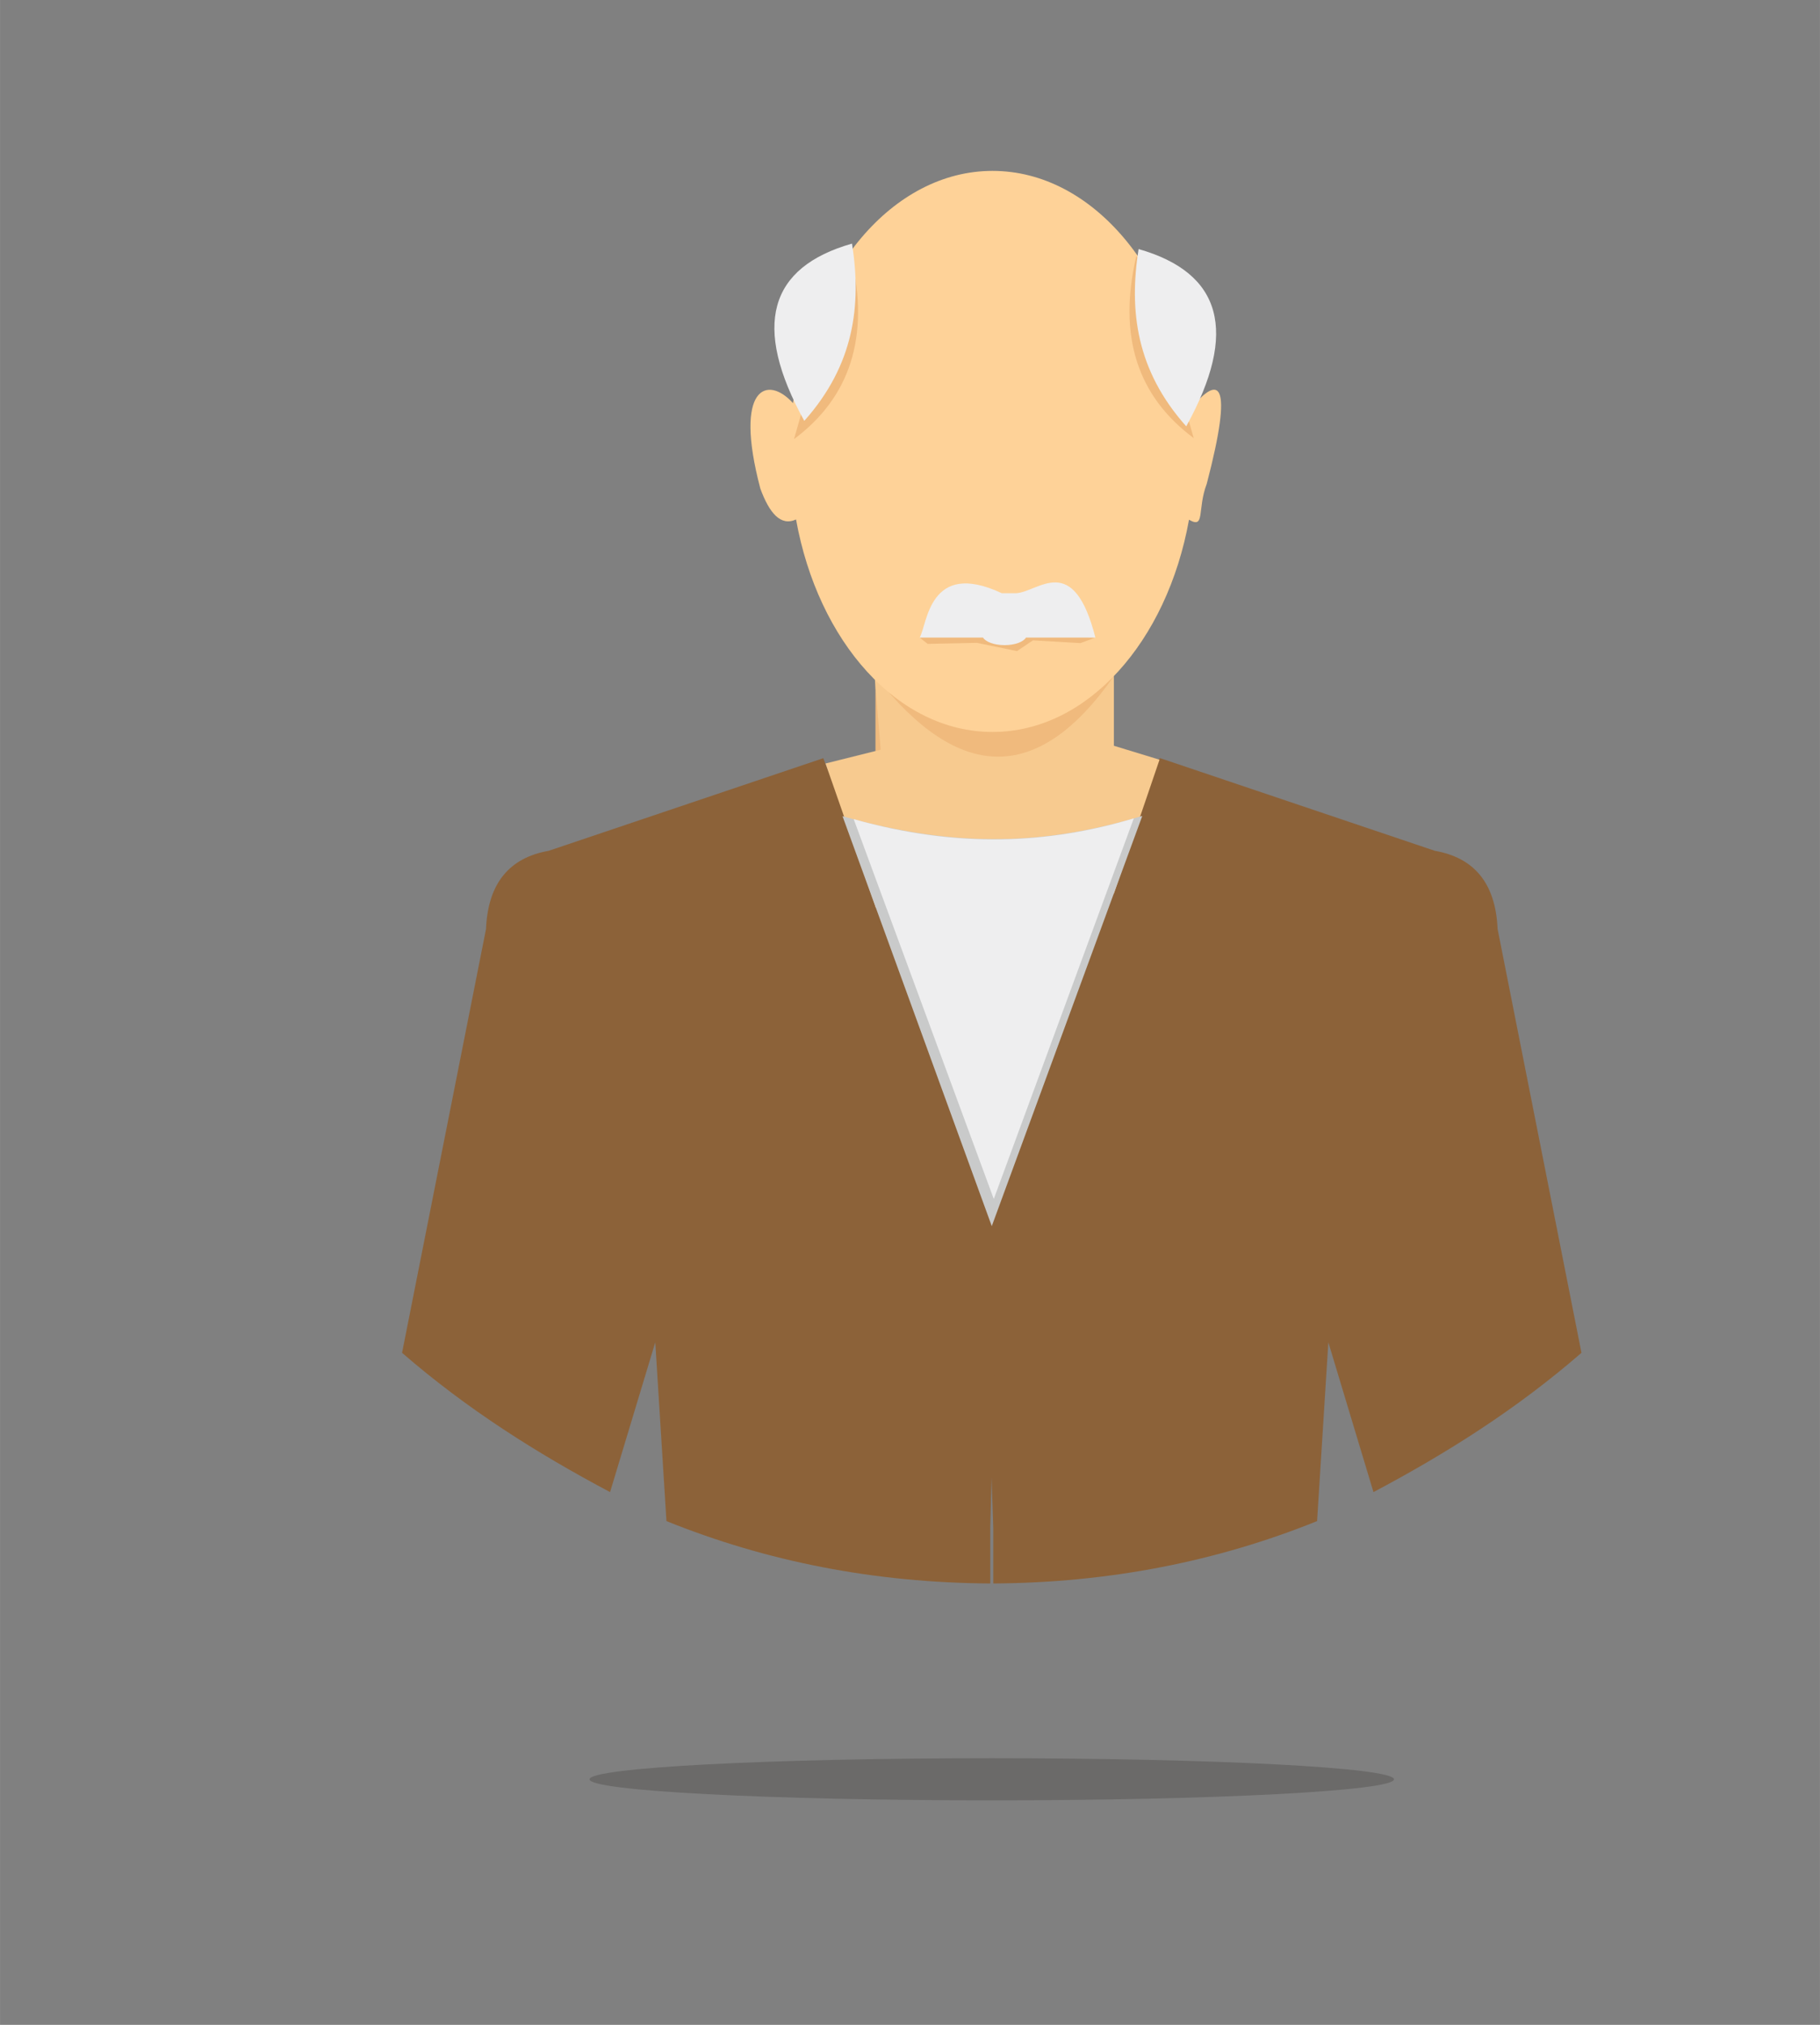 <?xml version="1.0" encoding="UTF-8"?>
<!DOCTYPE svg PUBLIC "-//W3C//DTD SVG 1.1//EN" "http://www.w3.org/Graphics/SVG/1.1/DTD/svg11.dtd">
<!-- Creator: CorelDRAW X7 -->
<svg xmlns="http://www.w3.org/2000/svg" xml:space="preserve" width="213.519mm" height="237.501mm" version="1.1" style="shape-rendering:geometricPrecision; text-rendering:geometricPrecision; image-rendering:optimizeQuality; fill-rule:evenodd; clip-rule:evenodd"
viewBox="0 0 21656 24089"
 xmlns:xlink="http://www.w3.org/1999/xlink">
 <rect x="0" y="0" width="21656" height="24089" fill="#808080" stroke="none"/>
 <defs>
  <style type="text/css">
   <![CDATA[
    .fil0 {fill:none}
    .fil3 {fill:#8C6239}
    .fil6 {fill:#C9CACA}
    .fil7 {fill:#EEEEEF}
    .fil2 {fill:#F0BA7D}
    .fil4 {fill:#F7CA8F}
    .fil5 {fill:#FED298}
    .fil1 {fill:#474443;fill-opacity:0.369}
   ]]>
  </style>
 </defs>
 <g id="Layer_x0020_1">
  <polygon class="fil0" points="0,24089 21656,24089 21656,0 0,0 "/>
  <path class="fil0" d="M10789 2119c3688,156 5689,3531 5532,8356 -196,4826 -2550,8396 -5532,8396 -2942,0 -4786,-4669 -5336,-8396 -549,-3688 1687,-8553 5336,-8356z"/>
  <path class="fil0" d="M7376 7101c0,0 235,1530 941,2197 707,628 157,353 1295,1138 1138,745 1962,1491 2197,2393 235,902 589,1687 -196,3453 -824,1726 -824,1765 -824,1765 0,0 1530,-1098 1883,-3452 314,-2354 -628,-3649 -863,-4120 -196,-471 2040,118 2472,-3099 431,-3178 -3649,-942 -3649,-942l-3256 667 0 0z"/>
  <path class="fil0" d="M10946 3060c2629,79 3492,2590 3413,3806 -78,1216 -1059,2589 -3570,2471 -1216,-78 -2197,-353 -2746,-823 -628,-550 -746,-1374 -706,-2041 0,-1294 980,-3491 3609,-3413l0 0z"/>
  <path class="fil0" d="M8474 6552c550,-79 1138,-79 1727,0 745,-510 -2708,-510 -1727,0z"/>
  <circle class="fil0" cx="9494" cy="5885" r="392"/>
  <circle class="fil0" cx="9534" cy="5806" r="392"/>
  <path class="fil0" d="M9024 4473c313,-354 627,-236 863,-40 -275,0 -589,0 -863,40z"/>
  <path class="fil0" d="M13221 6513c-549,-40 -1137,-40 -1726,0 -745,-471 2668,-471 1726,0z"/>
  <circle class="fil0" cx="12201" cy="5885" r="392"/>
  <circle class="fil0" cx="12162" cy="5806" r="392"/>
  <path class="fil0" d="M12672 4473c-314,-354 -628,-236 -863,-40 275,0 549,0 863,40z"/>
  <path class="fil0" d="M11181 2825c707,78 1020,274 1020,510 -39,274 -588,274 -1373,274 -745,0 -1334,-78 -1334,-274 0,-157 275,-432 903,-510l0 0c-118,-393 -40,-628 235,-785 -78,392 39,667 549,785l0 0 0 0z"/>
  <path class="fil0" d="M10711 8553c117,0 353,-275 353,-589 0,-274 -157,-549 -353,-549 -197,0 -354,275 -354,549 0,314 236,589 354,589z"/>
  <path class="fil0" d="M10711 7140c117,0 392,275 392,550 0,313 -157,588 -392,588 -236,0 -393,-275 -393,-588 0,-275 275,-550 393,-550z"/>
  <circle class="fil0" cx="10711" cy="7690" r="471"/>
  <circle class="fil0" cx="10711" cy="7690" r="275"/>
  <path class="fil0" d="M10750 7886l314 471c0,0 78,156 235,39 118,-79 196,-118 196,-118 0,0 79,-118 -157,-275 -196,-156 -549,-353 -549,-353 0,0 -78,0 -78,40 0,78 39,196 39,196l0 0 0 0z"/>
  <ellipse class="fil0" transform="matrix(0.274 -0.134 0.12 0.314 7953.69 14367.2)" rx="2119" ry="10593"/>
  <circle class="fil0" cx="6787" cy="9808" r="471"/>
  <circle class="fil0" cx="6670" cy="8278" r="275"/>
  <g id="_323353474272">
   <g>
   </g>
  </g>
  <polygon class="fil0" points="6591,21343 16007,21343 16007,20793 6591,20793 "/>
  <path class="fil1" d="M11801 20917c2643,0 4786,112 4786,251 0,138 -2143,250 -4786,250 -2643,0 -4786,-112 -4786,-250 0,-139 2143,-251 4786,-251z"/>
  <g id="_323353475328">
   <rect class="fil2" x="10417" y="7196" width="2834" height="2730"/>
   <path class="fil3" d="M15672 18096c-1191,481 -2475,734 -3853,742l0 -659 -146 -4296 550 -3835 1583 -1028 3268 1102c461,81 722,378 746,930l998 5042c-772,671 -1607,1197 -2475,1657l-537 -1782 -134 2127 0 0z"/>
   <path class="fil3" d="M7930 18096c1192,481 2475,734 3853,742l0 -659 78 -3087 -188 -1209 -1877 -4863 -3268 1102c-460,81 -722,378 -745,930l-999 5042c773,671 1608,1197 2475,1657l538 -1782 133 2127 0 0z"/>
   <path class="fil4" d="M13254 7793l-2858 119 83 1007 -656 164 591 1693c-6,229 2727,101 2843,-154l540 -1584 -543 -166 0 -1079z"/>
   <path class="fil2" d="M13254 8043l-2837 0c989,1265 1937,1292 2837,0z"/>
   <path class="fil5" d="M11810 2033c1200,0 2195,1215 2380,2805l0 0c306,-366 496,-330 169,918 -116,306 -15,540 -211,427l0 0c-261,1450 -1209,2525 -2338,2525 -1129,0 -2076,-1075 -2338,-2528 -184,84 -318,-77 -425,-368 -321,-1218 86,-1352 389,-1016 197,-1569 1186,-2763 2374,-2763z"/>
   <path class="fil6" d="M10025 9710l1776 4877 1791 -4880c-1131,338 -2183,395 -3567,3l0 0z"/>
   <path class="fil7" d="M10158 9745l1667 4519 1666 -4528c-1013,303 -2091,360 -3333,9l0 0z"/>
   <path class="fil2" d="M10025 3195l-577 2029c666,-496 903,-1215 681,-2166l-104 137z"/>
   <path class="fil7" d="M9570 5007c-624,-1132 -422,-1827 568,-2109 115,733 26,1443 -568,2109z"/>
   <polygon class="fil2" points="11142,7493 10943,7585 11038,7660 11626,7648 12101,7746 12291,7618 12856,7651 13034,7585 "/>
   <path class="fil7" d="M11920 7057c-870,-407 -885,374 -977,528l754 0c30,51 134,90 256,90 124,0 225,-39 255,-90l826 0c-261,-1027 -674,-546 -939,-528l-175 0z"/>
   <path class="fil2" d="M13625 3183l579 2029c-668,-496 -906,-1212 -683,-2166l104 137z"/>
   <path class="fil7" d="M14115 5072c624,-1129 422,-1827 -567,-2109 -116,734 -27,1444 567,2109z"/>
  </g>
 </g>
</svg>
